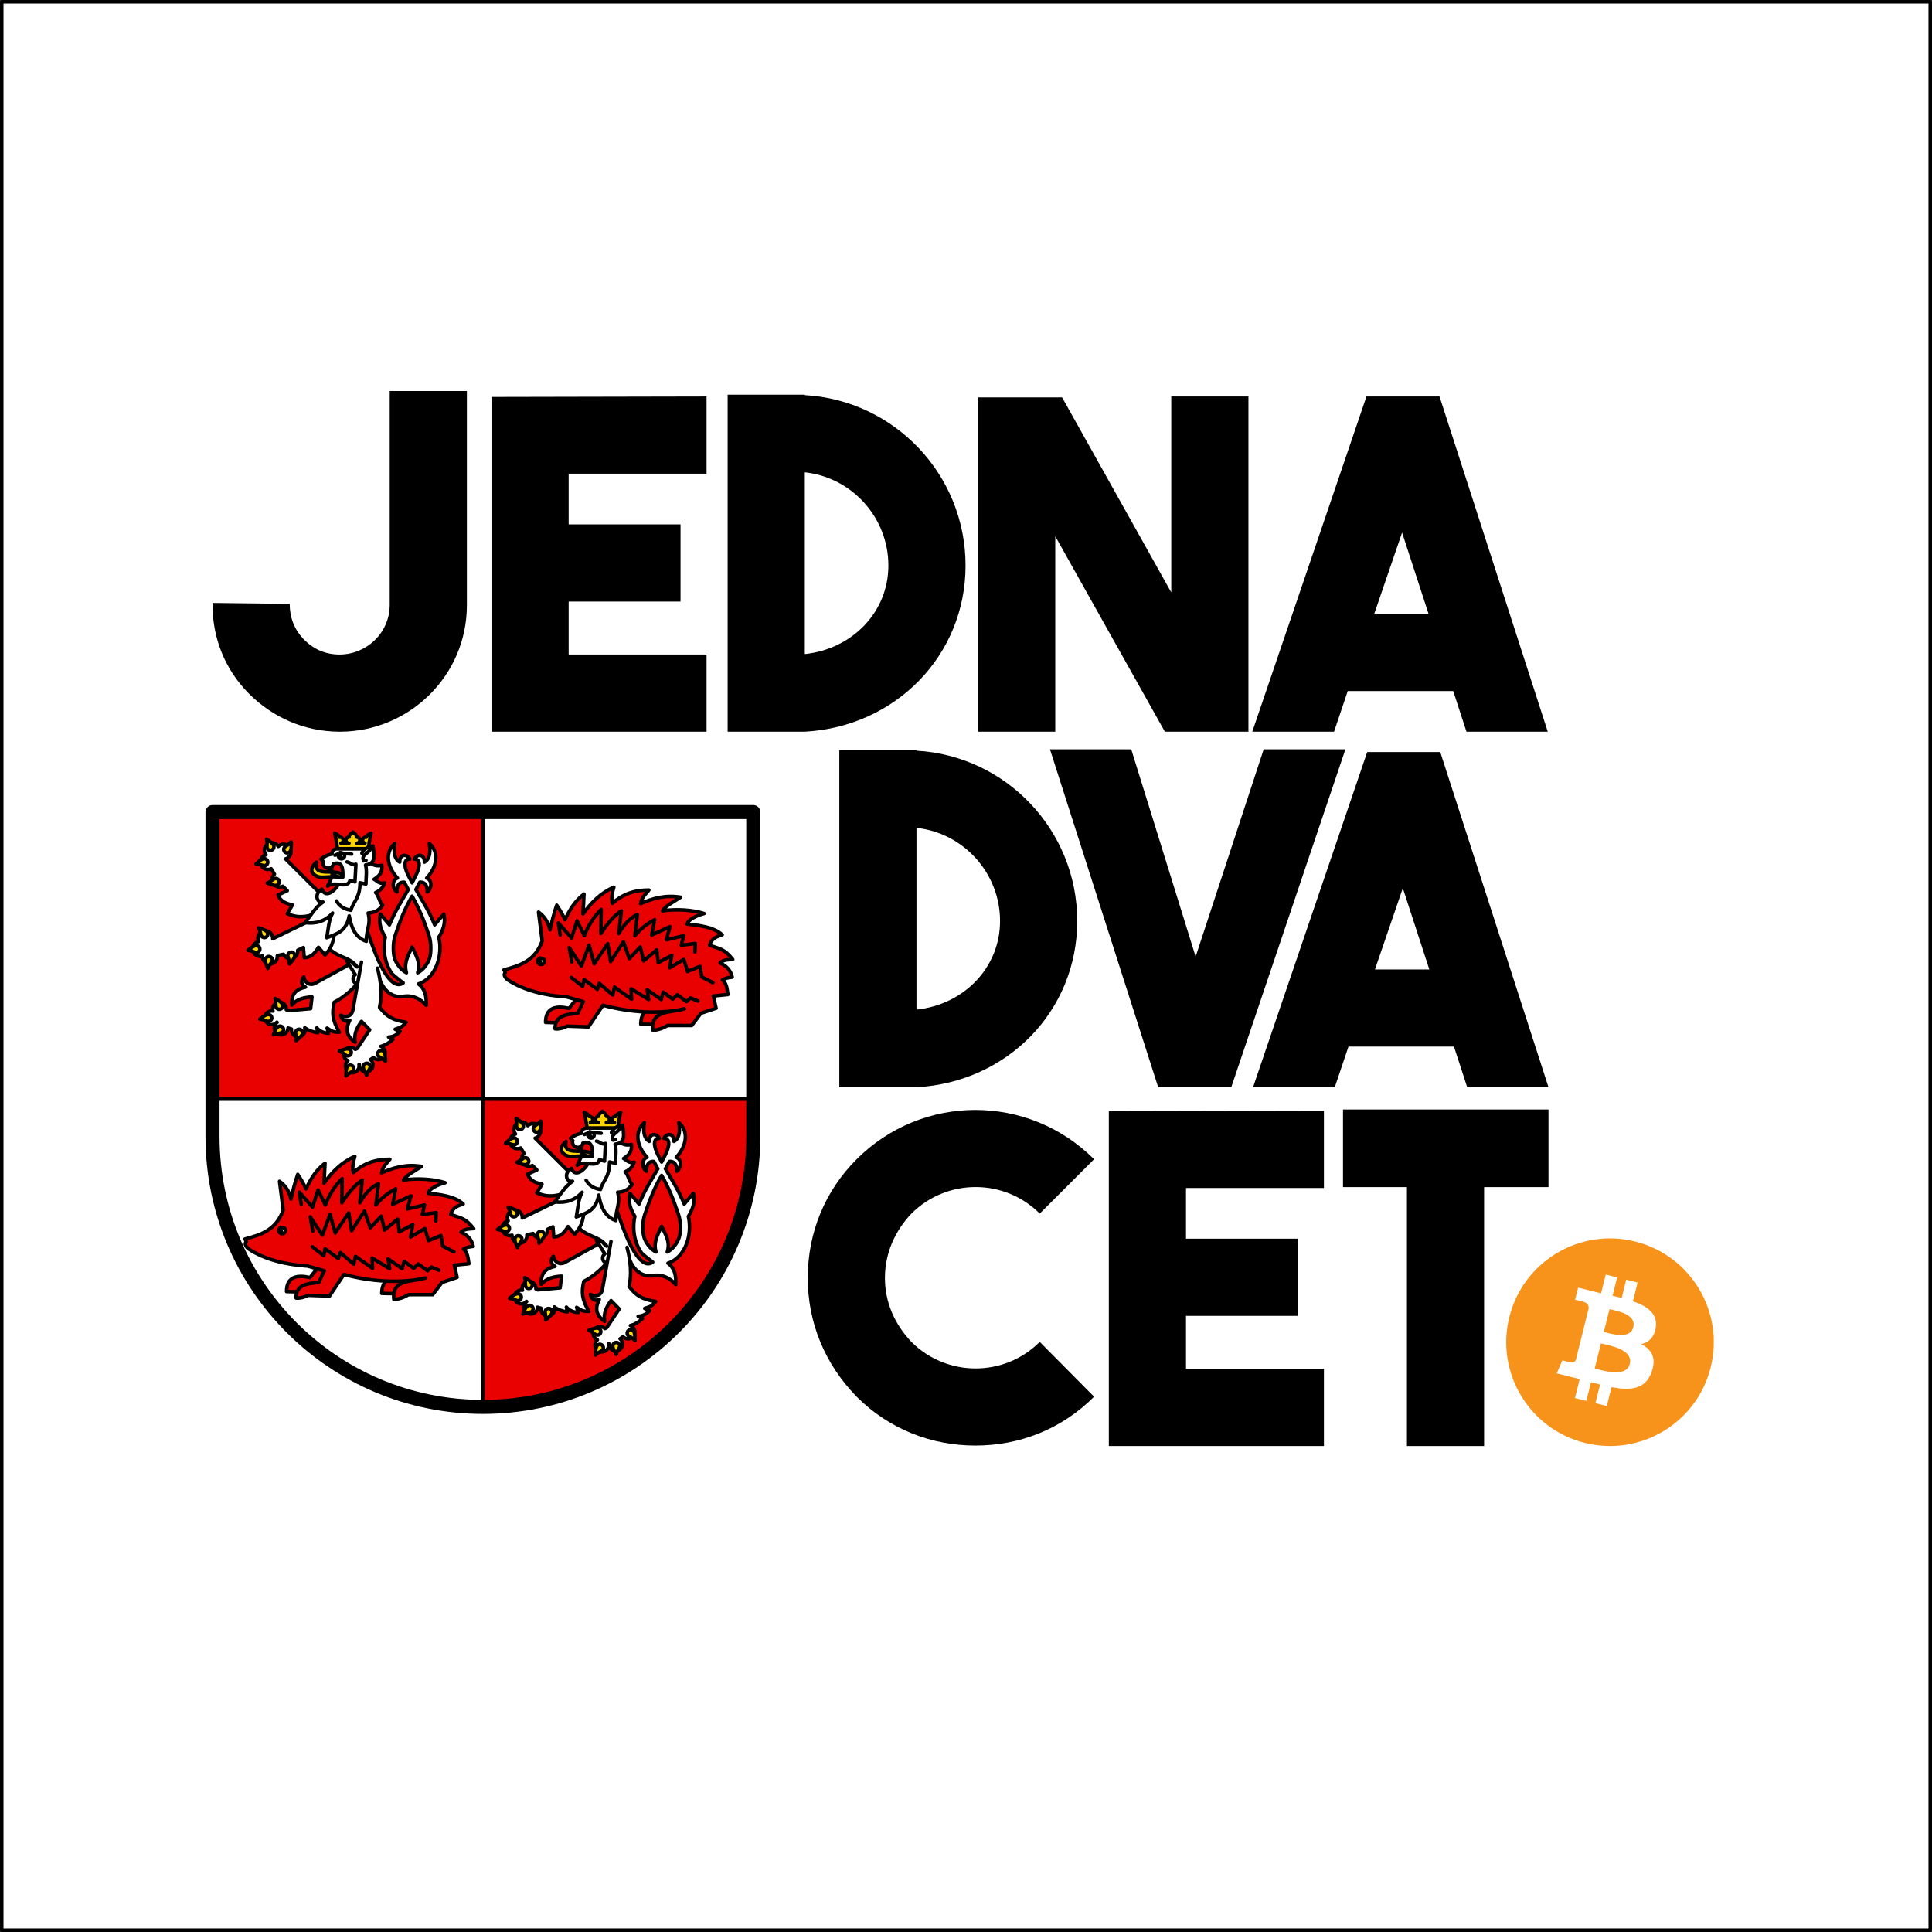 <?xml version="1.0" encoding="UTF-8" standalone="no"?>
<!DOCTYPE svg PUBLIC "-//W3C//DTD SVG 1.1//EN" "http://www.w3.org/Graphics/SVG/1.1/DTD/svg11.dtd">
<!-- Created with Vectornator (http://vectornator.io/) -->
<svg height="100%" stroke-miterlimit="10" style="fill-rule:nonzero;clip-rule:evenodd;stroke-linecap:round;stroke-linejoin:round;" version="1.1" viewBox="239.835 352.034 1100 1100" width="100%" xml:space="preserve" xmlns="http://www.w3.org/2000/svg" xmlns:xlink="http://www.w3.org/1999/xlink">
<rect x="239.835" y="352.034" width="1100" height="1100" fill="#333333" stroke="none"/>
<defs/>
<g id="V-JEDNADVACET-copy">
<path d="M240.835 353.034L1338.83 353.034L1338.83 1451.03L240.835 1451.03L240.835 353.034Z" fill="#ffffff" fill-rule="nonzero" opacity="1" stroke="#000000" stroke-linecap="butt" stroke-linejoin="miter" stroke-width="2"/>
<path d="M240.835 902.034C240.835 598.829 486.631 353.034 789.835 353.034C1093.04 353.034 1338.83 598.829 1338.83 902.034C1338.83 1205.24 1093.04 1451.03 789.835 1451.03C486.631 1451.03 240.835 1205.24 240.835 902.034Z" fill="#ffffff" fill-rule="nonzero" opacity="0" stroke="none"/>
<g opacity="1">
<path d="M1004.48 983.724L1004.48 1027.92L1040.88 1027.92L1040.88 1175.34L1084.82 1175.34L1084.82 1027.92L1121.48 1027.92L1121.48 983.724L1004.48 983.724Z" fill="#000000" fill-rule="nonzero" opacity="1" stroke="none"/>
<path d="M993.62 984.504L871.16 984.764L871.16 1175.34L993.62 1175.34L993.62 1131.4L915.1 1131.4L915.1 1101.24L978.8 1101.24L978.8 1057.3L915.1 1057.3L915.1 1028.44L993.62 1028.44L993.62 984.504Z" fill="#000000" fill-rule="nonzero" opacity="1" stroke="none"/>
<path d="M795.16 1175.08C820.12 1175.08 844.04 1165.98 862.76 1147.26L831.82 1116.06C811.54 1136.34 778.78 1136.08 758.76 1116.06C749.14 1105.92 743.68 1093.44 743.68 1079.66C743.68 1065.88 749.14 1053.14 758.76 1043C778.78 1022.98 811.54 1022.72 831.82 1043L862.76 1012.06C825.32 974.624 765 974.624 727.56 1012.06C709.62 1030 699.74 1053.66 699.74 1079.66C699.74 1105.4 709.62 1128.8 727.56 1147.26C746.28 1165.98 770.46 1175.08 795.16 1175.08Z" fill="#000000" fill-rule="nonzero" opacity="1" stroke="none"/>
</g>
<g opacity="1">
<path d="M1121.48 971.065L1059.86 780.225L1018.26 780.225L953.26 971.065L999.8 971.065L1007.6 947.925L1067.66 947.925L1075.2 971.065L1121.48 971.065ZM1038.54 857.705L1053.62 903.985L1022.68 903.985L1038.54 857.705Z" fill="#000000" fill-rule="nonzero" opacity="1" stroke="none"/>
<path d="M920.58 896.705L883.92 778.665L837.64 778.665L899.26 971.065L940.86 971.065L1005.86 778.665L959.32 778.665L920.58 896.705Z" fill="#000000" fill-rule="nonzero" opacity="1" stroke="none"/>
<path d="M761.64 779.185L717.7 779.185L717.7 971.065L761.64 971.065C813.38 968.205 853.16 927.645 853.16 876.425C853.16 824.685 812.6 782.305 761.64 779.445L761.64 779.185ZM761.64 823.385C788.42 826.245 809.22 849.125 809.22 876.425C809.22 902.945 788.68 924.005 761.64 926.865L761.64 823.385Z" fill="#000000" fill-rule="nonzero" opacity="1" stroke="none"/>
</g>
<g opacity="1">
<path d="M1121.06 768.63L1059.44 577.79L1017.84 577.79L952.84 768.63L999.38 768.63L1007.18 745.49L1067.24 745.49L1074.78 768.63L1121.06 768.63ZM1038.12 655.27L1053.2 701.55L1022.26 701.55L1038.12 655.27Z" fill="#000000" fill-rule="nonzero" opacity="1" stroke="none"/>
<path d="M906.7 689.33L844.56 578.31L796.72 578.31L796.72 768.63L840.66 768.63L840.66 657.35L903.06 768.63L950.64 768.63L950.64 577.79L906.7 577.79L906.7 689.33Z" fill="#000000" fill-rule="nonzero" opacity="1" stroke="none"/>
<path d="M698.06 576.75L654.12 576.75L654.12 768.63L698.06 768.63C749.8 765.77 789.58 725.21 789.58 673.99C789.58 622.25 749.02 579.87 698.06 577.01L698.06 576.75ZM698.06 620.95C724.84 623.81 745.64 646.69 745.64 673.99C745.64 700.51 725.1 721.57 698.06 724.43L698.06 620.95Z" fill="#000000" fill-rule="nonzero" opacity="1" stroke="none"/>
<path d="M642.12 577.79L519.66 578.05L519.66 768.63L642.12 768.63L642.12 724.69L563.6 724.69L563.6 694.53L627.3 694.53L627.3 650.59L563.6 650.59L563.6 621.73L642.12 621.73L642.12 577.79Z" fill="#000000" fill-rule="nonzero" opacity="1" stroke="none"/>
<path d="M461.72 574.67L461.72 696.35C461.72 712.47 448.46 724.69 433.12 724.69C425.32 724.69 418.56 721.83 412.84 716.11C407.38 710.39 404.78 703.63 404.78 695.83L360.84 695.31C360.58 715.07 367.86 733.01 381.38 746.79C395.16 760.57 412.84 768.37 432.6 768.63L433.38 768.63C472.64 768.63 505.66 736.91 505.66 696.61L505.66 574.67L461.72 574.67Z" fill="#000000" fill-rule="nonzero" opacity="1" stroke="none"/>
</g>
<g opacity="1">
<path d="M1213.83 1130.54C1205.94 1162.2 1173.87 1181.47 1142.2 1173.57C1110.55 1165.68 1091.28 1133.61 1099.18 1101.95C1107.07 1070.28 1139.14 1051.01 1170.79 1058.9C1202.46 1066.8 1221.73 1098.87 1213.83 1130.54Z" fill="#f7931a" fill-rule="nonzero" opacity="1" stroke="none"/>
<path d="M1182.56 1107.82C1183.74 1099.96 1177.75 1095.73 1169.56 1092.91L1172.22 1082.25L1165.73 1080.64L1163.15 1091.01C1161.44 1090.59 1159.69 1090.19 1157.95 1089.79L1160.56 1079.35L1154.08 1077.73L1151.42 1088.38C1150.01 1088.06 1148.62 1087.74 1147.28 1087.41L1147.29 1087.37L1138.34 1085.14L1136.62 1092.07C1136.62 1092.07 1141.43 1093.17 1141.33 1093.24C1143.95 1093.89 1144.43 1095.63 1144.35 1097.01L1141.32 1109.15C1141.5 1109.19 1141.74 1109.26 1142 1109.36C1141.78 1109.31 1141.55 1109.25 1141.31 1109.19L1137.07 1126.19C1136.75 1126.99 1135.94 1128.19 1134.1 1127.73C1134.16 1127.83 1129.39 1126.56 1129.39 1126.56L1126.17 1133.98L1134.61 1136.08C1136.18 1136.48 1137.71 1136.89 1139.23 1137.28L1136.55 1148.05L1143.02 1149.67L1145.68 1139.01C1147.45 1139.49 1149.17 1139.93 1150.85 1140.35L1148.2 1150.96L1154.68 1152.58L1157.37 1141.82C1168.43 1143.91 1176.74 1143.07 1180.24 1133.07C1183.06 1125.02 1180.1 1120.37 1174.28 1117.34C1178.52 1116.36 1181.71 1113.58 1182.56 1107.82ZM1167.75 1128.6C1165.74 1136.65 1152.18 1132.3 1147.79 1131.2L1151.35 1116.93C1155.74 1118.03 1169.84 1120.2 1167.75 1128.6ZM1169.75 1107.7C1167.92 1115.03 1156.64 1111.31 1152.98 1110.39L1156.21 1097.45C1159.87 1098.36 1171.66 1100.06 1169.75 1107.7Z" fill="#ffffff" fill-rule="nonzero" opacity="1" stroke="none"/>
</g>
<g opacity="1">
<path d="M361.603 815.159L361.603 999.118C361.603 1083.72 430.171 1152.29 514.774 1152.29C599.377 1152.29 667.945 1083.72 667.945 999.118L667.945 815.159L361.603 815.159Z" fill="#e90000" fill-rule="nonzero" opacity="1" stroke="#000000" stroke-linecap="butt" stroke-linejoin="miter" stroke-width="3"/>
<path d="M361.603 977.823L361.603 999.118C361.603 1083.72 430.171 1152.29 514.774 1152.29L514.774 977.823L361.603 977.823Z" fill="#ffffff" fill-rule="nonzero" opacity="1" stroke="#000000" stroke-linecap="butt" stroke-linejoin="miter" stroke-width="2"/>
<path d="M514.774 815.159L667.945 815.159L667.945 977.823L514.774 977.823L514.774 815.159Z" fill="#ffffff" fill-rule="nonzero" opacity="1" stroke="#000000" stroke-linecap="butt" stroke-linejoin="miter" stroke-width="2"/>
<path d="M360.833 814.39L360.833 999.118C360.833 1084.14 429.755 1153.06 514.774 1153.06C599.793 1153.06 668.714 1084.14 668.714 999.118L668.714 814.39L360.833 814.39Z" fill="none" opacity="1" stroke="#000000" stroke-linecap="butt" stroke-linejoin="miter" stroke-width="8"/>
<path d="M435.011 851.447L428.919 851.208C424.377 851.35 421.373 852.24 418.685 849.968C414.95 846.811 420.025 842.954 420.025 842.954C417.903 852.046 430.537 846.079 435.38 850.312L435.011 851.447Z" fill="#ffd500" fill-rule="nonzero" opacity="1" stroke="#000000" stroke-linecap="butt" stroke-linejoin="miter" stroke-width="2"/>
<path d="M429.654 843.854C428.777 845.149 428.336 846.554 428.919 848.215C427.314 847.701 426.86 846.446 426.517 845.12L429.654 843.854Z" fill="#ffffff" fill-rule="nonzero" opacity="1" stroke="#000000" stroke-linecap="butt" stroke-linejoin="miter" stroke-width="2"/>
<path d="M428.919 851.208L428.919 848.215C429.791 850.62 431.96 851.078 433.662 852.237L428.919 851.208Z" fill="#ffffff" fill-rule="nonzero" opacity="1" stroke="#000000" stroke-linecap="butt" stroke-linejoin="miter" stroke-width="2"/>
<g opacity="1">
<path d="M426.927 865.531L402.425 841.048C402.518 841.025 402.61 840.998 402.702 840.968C404.92 840.2 406.096 837.778 405.329 835.558C404.561 833.339 402.142 832.162 399.924 832.93C399.304 833.145 398.743 833.501 398.284 833.969C397.261 832.22 395.146 831.436 393.232 832.097C391.014 832.864 389.838 835.287 390.605 837.506C390.759 837.947 390.985 838.36 391.273 838.727C391.174 838.752 391.075 838.781 390.978 838.813C388.76 839.58 387.584 842.002 388.351 844.222C389.119 846.442 391.538 847.619 393.756 846.851C393.917 846.793 394.074 846.726 394.226 846.65L396.096 849.753C394.9 850.901 394.48 852.64 395.019 854.208C395.786 856.428 398.206 857.605 400.424 856.837C400.585 856.78 400.742 856.712 400.894 856.636L403.407 859.184L398.119 861.559C399.609 865.521 402.91 866.5 406.338 867.272L403.432 872.219C411.193 875.828 417.558 873.159 424.914 870.353L426.927 865.531Z" fill="#ffffff" fill-rule="nonzero" opacity="1" stroke="#000000" stroke-linecap="butt" stroke-linejoin="miter" stroke-width="2.001"/>
<path d="M397.622 852.359C397.122 852.137 396.579 852.139 396.106 852.322C394.971 852.856 394.312 853.878 392.017 854.763C394.81 856.004 396.396 856.442 397.531 856.023C398.004 855.841 398.408 855.477 398.63 854.977C399.073 853.975 398.622 852.804 397.622 852.359Z" fill="#ffd500" fill-rule="nonzero" opacity="1" stroke="#000000" stroke-linecap="butt" stroke-linejoin="miter" stroke-width="2.001"/>
<path d="M391.679 844.359C391.282 844.736 390.77 844.916 390.263 844.903C389.015 844.78 388.051 844.037 385.593 843.972C387.81 841.867 389.158 840.923 390.367 840.937C390.874 840.951 391.376 841.157 391.752 841.555C392.506 842.349 392.473 843.605 391.679 844.359Z" fill="#ffd500" fill-rule="nonzero" opacity="1" stroke="#000000" stroke-linecap="butt" stroke-linejoin="miter" stroke-width="2.001"/>
<path d="M392.752 835.855C392.29 835.562 391.991 835.109 391.88 834.614C391.695 833.372 392.179 832.256 391.642 829.854C394.223 831.492 395.466 832.57 395.748 833.747C395.858 834.243 395.78 834.78 395.487 835.243C394.901 836.168 393.677 836.442 392.752 835.855Z" fill="#ffd500" fill-rule="nonzero" opacity="1" stroke="#000000" stroke-linecap="butt" stroke-linejoin="miter" stroke-width="2.001"/>
<path d="M401.403 835.78C401.373 835.233 401.566 834.726 401.904 834.348C402.805 833.474 403.994 833.219 405.633 831.384C405.804 834.438 405.652 836.078 404.859 836.992C404.521 837.37 404.039 837.619 403.492 837.65C402.399 837.711 401.464 836.874 401.403 835.78Z" fill="#ffd500" fill-rule="nonzero" opacity="1" stroke="#000000" stroke-linecap="butt" stroke-linejoin="miter" stroke-width="2.001"/>
</g>
<g opacity="1">
<path d="M443.647 898.464L419.403 911.796C415.698 913.833 413.093 910.687 412.827 908.289C411.115 910.255 411.117 912.665 413.766 914.083C409.046 915.079 405.519 917.427 405.963 924.276C408.992 920.768 413.097 919.889 417.463 919.652L416.686 926.3L403.854 927.454L402.86 926.91C402.944 925.909 402.64 924.915 402.01 924.133C400.655 922.455 398.198 922.195 396.522 923.551C395.3 924.54 394.791 926.167 395.229 927.677C394.103 927.462 392.94 927.753 392.047 928.473C390.371 929.829 390.111 932.288 391.466 933.966C392.821 935.643 395.278 935.904 396.954 934.547C397.15 934.387 397.33 934.209 397.492 934.014L397.62 934.149C397.562 934.189 397.506 934.23 397.45 934.273C395.775 935.629 395.514 938.087 396.869 939.765C398.224 941.442 400.681 941.703 402.357 940.346C403.264 939.612 403.794 938.51 403.803 937.342L405.772 937.914C405.648 938.959 405.951 940.01 406.612 940.828C407.967 942.506 410.424 942.766 412.1 941.41C413.351 940.395 413.851 938.715 413.359 937.18C415.396 938.781 418.398 939.768 420.811 940.011L420.238 937.27C421.71 939.001 423.808 940.141 426.895 940.346L426.059 937.396C428.233 938.601 428.614 939.726 433.026 939.758C428.982 932.673 428.724 928.882 430.154 922.624C436.23 919.614 441.722 914.534 446.73 907.74" fill="#ffffff" fill-rule="nonzero" opacity="1" stroke="#000000" stroke-linecap="butt" stroke-linejoin="miter" stroke-width="2.001"/>
<path d="M393.832 933.148C393.407 933.492 392.882 933.632 392.378 933.578C391.143 933.357 390.242 932.54 387.796 932.281C390.173 930.358 391.591 929.524 392.795 929.633C393.299 929.687 393.783 929.933 394.127 930.359C394.815 931.211 394.683 932.459 393.832 933.148Z" fill="#ffd500" fill-rule="nonzero" opacity="1" stroke="#000000" stroke-linecap="butt" stroke-linejoin="miter" stroke-width="2.001"/>
<path d="M397.887 926.444C397.409 926.177 397.085 925.741 396.947 925.253C396.692 924.024 397.113 922.882 396.442 920.514C399.111 922.005 400.413 923.012 400.76 924.171C400.898 924.659 400.85 925.2 400.583 925.679C400.05 926.635 398.843 926.978 397.887 926.444Z" fill="#ffd500" fill-rule="nonzero" opacity="1" stroke="#000000" stroke-linecap="butt" stroke-linejoin="miter" stroke-width="2.001"/>
<path d="M401.146 938.934C400.952 939.446 400.569 939.832 400.107 940.04C398.929 940.472 397.739 940.223 395.497 941.234C396.58 938.373 397.383 936.937 398.478 936.424C398.941 936.215 399.483 936.183 399.994 936.377C401.018 936.765 401.533 937.91 401.146 938.934Z" fill="#ffd500" fill-rule="nonzero" opacity="1" stroke="#000000" stroke-linecap="butt" stroke-linejoin="miter" stroke-width="2.001"/>
<path d="M408.857 938.489C408.431 938.833 408.185 939.317 408.132 939.822C408.09 941.077 408.698 942.13 408.44 944.578C410.816 942.655 411.928 941.441 412.073 940.24C412.126 939.735 411.987 939.21 411.643 938.784C410.955 937.932 409.708 937.8 408.857 938.489Z" fill="#ffd500" fill-rule="nonzero" opacity="1" stroke="#000000" stroke-linecap="butt" stroke-linejoin="miter" stroke-width="2.001"/>
</g>
<path d="M464.612 832.261C457.941 838.275 461.467 847.112 466.148 851.967C462.684 853.211 463.334 858.27 465.823 859.898C465.603 855.558 467.845 854.016 470.054 854.346C470.778 855.767 471.525 857.151 472.284 858.514C468.692 864.757 464.72 870.862 461.584 878.592L456.419 872.468C455.148 877.487 456.944 881.916 459.21 885.608C458.777 887.527 458.566 889.564 458.566 891.664C458.566 897.352 460.227 902.535 463.031 906.387C463.914 907.601 468.276 910.728 469.384 911.645C463.517 915.979 456.654 904.569 450.752 887.226C449.447 883.392 448.189 880.655 446.999 876.173L438.757 863.653L422.899 887.191C430.892 898.663 437.959 895.487 443.217 902.57C441.171 901.458 440.623 898.573 437.293 899.214L442.119 906.969C441.334 907.512 440.864 908.406 440.862 909.362C440.862 910.969 442.164 912.273 443.771 912.273L455.531 908.101C457.877 916.354 463.505 920.272 469.318 919.325C474.948 918.408 479.394 920.789 482.487 924.463C482.809 919.056 481.634 914.805 478.061 912.246C481.137 911.299 483.84 909.187 485.878 906.387C488.682 902.535 490.343 897.352 490.343 891.664C490.343 889.569 490.114 887.544 489.688 885.628C491.965 881.932 493.764 877.496 492.491 872.468L487.325 878.592C484.189 870.863 480.217 864.757 476.625 858.514C477.384 857.151 478.131 855.767 478.855 854.346C481.064 854.016 483.306 855.558 483.086 859.898C485.575 858.27 486.224 853.211 482.761 851.967C487.442 847.112 490.968 838.275 484.297 832.261C485.322 838.659 483.816 841.599 481.487 842.909C481.577 838.114 477.309 838.086 475.757 841.17C479.24 841.1 479.282 845.247 476.523 850.623C475.861 852.001 475.168 853.344 474.454 854.67C473.741 853.344 473.047 852.001 472.385 850.623C469.627 845.247 469.669 841.1 473.152 841.17C471.6 838.086 467.332 838.114 467.422 842.909C465.093 841.599 463.587 838.659 464.612 832.261ZM474.454 862.296C478.47 869.188 481.162 875.899 484.101 884.733C484.8 886.835 485.116 889.195 485.116 891.664C485.116 896.616 484.385 898.824 482.114 901.945C480.82 903.723 479.303 905.055 477.651 905.874C479.555 900.051 476.559 895.865 474.454 891.256C472.349 895.865 469.607 900.287 471.258 905.874C469.605 905.055 468.089 903.723 466.795 901.945C464.523 898.824 463.793 896.616 463.793 891.664C463.793 889.197 464.108 886.839 464.806 884.739C467.746 875.902 470.438 869.189 474.454 862.296Z" fill="#ffffff" fill-rule="nonzero" opacity="1" stroke="#000000" stroke-linecap="butt" stroke-linejoin="miter" stroke-width="2"/>
<g opacity="1">
<path d="M426.245 871.356L395.118 886.529C395.127 886.433 395.131 886.337 395.133 886.241C395.133 883.892 393.231 881.988 390.884 881.988C388.537 881.988 386.635 883.892 386.635 886.241C386.636 886.897 386.788 887.545 387.081 888.132C385.094 888.528 383.663 890.272 383.661 892.299C383.661 894.648 385.563 896.552 387.91 896.552C388.377 896.55 388.84 896.472 389.281 896.319C389.272 896.421 389.267 896.523 389.266 896.626C389.266 898.975 391.168 900.879 393.515 900.879C395.862 900.878 397.764 898.974 397.764 896.626C397.762 896.455 397.75 896.285 397.728 896.116L401.269 895.361C401.962 896.867 403.467 897.833 405.124 897.836C407.47 897.836 409.373 895.931 409.373 893.583C409.371 893.412 409.359 893.242 409.336 893.072L412.564 891.528L413.078 897.307C417.306 897.193 419.31 894.39 421.159 891.4L424.88 895.766C430.825 889.604 430.385 882.711 430.14 874.836L426.245 871.356Z" fill="#ffffff" fill-rule="nonzero" opacity="1" stroke="#000000" stroke-linecap="butt" stroke-linejoin="miter" stroke-width="2"/>
<path d="M404.229 894.77C403.856 895.17 403.68 895.684 403.698 896.191C403.831 897.44 404.581 898.397 404.667 900.857C406.751 898.62 407.683 897.263 407.658 896.054C407.641 895.546 407.43 895.046 407.03 894.672C406.229 893.925 404.975 893.969 404.229 894.77Z" fill="#ffd500" fill-rule="nonzero" opacity="1" stroke="#000000" stroke-linecap="butt" stroke-linejoin="miter" stroke-width="2"/>
<path d="M394.732 897.776C394.958 898.275 394.961 898.818 394.782 899.293C394.258 900.433 393.242 901.102 392.377 903.406C391.114 900.621 390.663 899.037 391.072 897.898C391.25 897.423 391.61 897.016 392.108 896.79C393.105 896.337 394.279 896.779 394.732 897.776Z" fill="#ffd500" fill-rule="nonzero" opacity="1" stroke="#000000" stroke-linecap="butt" stroke-linejoin="miter" stroke-width="2"/>
<path d="M387.053 893.981C386.625 894.322 386.1 894.457 385.596 894.4C384.363 894.17 383.467 893.347 381.023 893.07C383.414 891.164 384.839 890.34 386.042 890.459C386.546 890.516 387.028 890.765 387.369 891.194C388.051 892.051 387.909 893.298 387.053 893.981Z" fill="#ffd500" fill-rule="nonzero" opacity="1" stroke="#000000" stroke-linecap="butt" stroke-linejoin="miter" stroke-width="2"/>
<path d="M389.81 885.774C389.284 885.624 388.868 885.275 388.621 884.831C388.091 883.694 388.239 882.486 387.042 880.335C389.982 881.172 391.48 881.852 392.084 882.901C392.33 883.344 392.408 883.882 392.258 884.409C391.959 885.462 390.863 886.073 389.81 885.774Z" fill="#ffd500" fill-rule="nonzero" opacity="1" stroke="#000000" stroke-linecap="butt" stroke-linejoin="miter" stroke-width="2"/>
</g>
<path d="M432.025 835.246C430.04 835.246 428.809 836.532 428.859 838.355C426.407 838.658 424.405 839.751 422.588 841.165L423.872 842.449C423.773 842.749 423.723 843.062 423.722 843.377C423.722 845.028 425.059 846.366 426.709 846.366C428.173 846.364 429.42 845.3 429.654 843.854C434.65 842.157 435.251 846.248 435.011 851.447L428.919 851.208L426.351 856.589C428.056 855.227 430.325 855.354 432.497 855.567C429.908 860.146 424.786 863.213 423.127 858.302C418.587 860.789 420.101 866.41 423.754 865.634C419.391 868.569 416.774 873.251 413.577 877.353C419.862 878.152 425.141 876.505 429.195 871.881C426.784 876.303 426.849 881.222 425.854 885.928C431.304 883.913 437.065 882.459 438.658 873.495C439.738 879.451 441.77 885.756 448.406 887.989C448.276 881.172 451.157 878.586 449.443 871.88C452.305 871.694 455.125 871.04 457.672 867.389C455.656 865.436 455.646 862.202 453.696 860.231C457.112 858.7 458.081 856.737 458.833 854.736C455.678 855.573 454.679 853.535 452.805 852.662C455.406 850.962 457.765 849.058 457.232 844.692C451.743 846.053 447.565 841.89 447.973 835.246L432.025 835.246Z" fill="#ffffff" fill-rule="nonzero" opacity="1" stroke="#000000" stroke-linecap="butt" stroke-linejoin="miter" stroke-width="2"/>
<path d="M440.755 825.8L440.398 826.136C439.673 826.767 438.767 827.336 438.588 828.323C438.553 828.439 438.534 828.559 438.534 828.68C437.579 828.68 436.805 829.454 436.806 830.41C436.806 831.365 437.579 832.139 438.534 832.139L433.878 832.139C434.811 831.941 435.407 831.022 435.209 830.088C435.01 829.153 434.093 828.557 433.159 828.755C433.134 828.637 433.09 828.524 433.031 828.418C432.651 827.49 431.647 827.121 430.807 826.655L430.388 826.401C430.388 826.401 430.929 828.78 431.206 830.254C431.484 831.727 432.025 835.246 432.025 835.246L440.755 835.246L449.485 835.246C449.485 835.246 450.027 831.727 450.304 830.254C450.581 828.78 451.122 826.401 451.122 826.401L450.703 826.655C449.863 827.121 448.859 827.49 448.479 828.418C448.42 828.524 448.377 828.637 448.351 828.755C447.417 828.557 446.5 829.153 446.301 830.088C446.103 831.022 446.699 831.941 447.633 832.139L442.976 832.139C443.931 832.139 444.704 831.365 444.705 830.41C444.705 829.454 443.931 828.68 442.976 828.68C442.976 828.559 442.958 828.439 442.922 828.323C442.743 827.336 441.837 826.767 441.112 826.136L440.755 825.8Z" fill="#ffd500" fill-rule="nonzero" opacity="1" stroke="#000000" stroke-linecap="butt" stroke-linejoin="miter" stroke-width="2"/>
<path d="M445.88 837.886C446.602 835.953 448.305 834.399 452.217 833.698C452.772 838.379 454.448 843.67 447.972 844.527C448.857 847.834 448.183 851.638 448.183 855.357L444.804 854.639C444.804 863.613 440.849 865.404 439.656 870.289C435.699 869.723 433.073 867.934 431.473 864.99" fill="#ffffff" fill-rule="nonzero" opacity="1" stroke="#000000" stroke-linecap="butt" stroke-linejoin="miter" stroke-width="2"/>
<path d="M432.497 855.567C435.48 855.859 438.262 856.316 439.073 853.3L441.94 854.184L442.477 844.094C440.255 845.044 439.433 843.122 437.406 842.775" fill="none" opacity="1" stroke="#000000" stroke-linecap="butt" stroke-linejoin="miter" stroke-width="2"/>
<path d="M451.017 835.335C448.154 838.96 445.677 838.686 446.814 842.169L448.209 841.859" fill="none" opacity="1" stroke="#000000" stroke-linecap="butt" stroke-linejoin="miter" stroke-width="2"/>
<g opacity="1">
<path d="M445.637 899.856L440.752 927.108C440.006 931.272 435.924 931.322 433.893 930.02C434.345 932.59 436.219 934.103 438.986 932.933C436.792 937.233 436.399 941.454 441.999 945.415C441.178 940.852 443.076 937.105 445.637 933.557L450.313 938.341L443.142 949.055L442.095 949.485C441.37 948.791 440.406 948.403 439.403 948.401C437.248 948.401 435.5 950.15 435.5 952.307C435.501 953.88 436.444 955.299 437.893 955.907C437.018 956.648 436.513 957.737 436.511 958.884C436.511 961.041 438.258 962.79 440.413 962.79C442.569 962.79 444.316 961.041 444.316 958.884C444.314 958.631 444.289 958.378 444.239 958.13L444.424 958.116C444.419 958.185 444.416 958.255 444.414 958.325C444.414 960.482 446.161 962.23 448.316 962.231C450.471 962.231 452.218 960.482 452.218 958.325C452.217 957.158 451.694 956.052 450.793 955.31L452.475 954.138C453.209 954.891 454.216 955.316 455.268 955.316C457.423 955.316 459.17 953.568 459.17 951.411C459.168 949.799 458.177 948.353 456.675 947.772C459.2 947.192 461.853 945.477 463.56 943.751L461.07 942.474C463.34 942.417 465.545 941.501 467.645 939.226L464.827 938.022C467.131 937.088 468.244 937.499 471.043 934.085C462.996 932.779 459.888 930.595 455.926 925.548C457.406 918.926 456.912 911.458 454.782 903.288" fill="#ffffff" fill-rule="nonzero" opacity="1" stroke="#000000" stroke-linecap="butt" stroke-linejoin="miter" stroke-width="2"/>
<path d="M441.266 960.434C441.266 960.982 441.044 961.478 440.685 961.837C439.737 962.658 438.536 962.847 436.797 964.587C436.797 961.528 437.04 959.9 437.883 959.032C438.241 958.673 438.737 958.451 439.284 958.451C440.378 958.451 441.266 959.339 441.266 960.434Z" fill="#ffd500" fill-rule="nonzero" opacity="1" stroke="#000000" stroke-linecap="butt" stroke-linejoin="miter" stroke-width="2"/>
<path d="M438.606 953.063C438.098 953.267 437.556 953.246 437.089 953.046C435.974 952.472 435.352 951.426 433.09 950.459C435.927 949.32 437.527 948.939 438.646 949.398C439.112 949.598 439.503 949.975 439.707 950.484C440.114 951.5 439.622 952.655 438.606 953.063Z" fill="#ffd500" fill-rule="nonzero" opacity="1" stroke="#000000" stroke-linecap="butt" stroke-linejoin="miter" stroke-width="2"/>
<path d="M450.359 958.38C450.635 958.853 450.694 959.393 450.565 959.884C450.161 961.072 449.219 961.841 448.595 964.222C447.053 961.581 446.442 960.052 446.732 958.877C446.86 958.386 447.176 957.945 447.649 957.668C448.593 957.115 449.807 957.434 450.359 958.38Z" fill="#ffd500" fill-rule="nonzero" opacity="1" stroke="#000000" stroke-linecap="butt" stroke-linejoin="miter" stroke-width="2"/>
<path d="M454.861 952.098C454.861 952.646 455.083 953.142 455.441 953.501C456.39 954.322 457.591 954.511 459.33 956.251C459.33 953.192 459.086 951.564 458.244 950.696C457.885 950.337 457.39 950.115 456.843 950.115C455.748 950.115 454.861 951.003 454.861 952.098Z" fill="#ffd500" fill-rule="nonzero" opacity="1" stroke="#000000" stroke-linecap="butt" stroke-linejoin="miter" stroke-width="2"/>
</g>
<path d="M436.062 839.221C436.062 840.215 435.257 841.021 434.264 841.021C433.271 841.021 432.465 840.215 432.465 839.221C432.465 838.724 432.667 838.274 432.992 837.948L433.517 837.541L435.536 837.948C435.861 838.274 436.062 838.724 436.062 839.221Z" fill="none" opacity="1" stroke="#000000" stroke-linecap="butt" stroke-linejoin="miter" stroke-width="2"/>
<path d="M430.517 838.981L432.992 837.948L433.517 837.541L435.536 837.948L440.049 838.321" fill="none" opacity="1" stroke="#000000" stroke-linecap="butt" stroke-linejoin="miter" stroke-width="2"/>
<path d="M433.517 837.541C433.524 838.389 433.313 839.147 433.969 839.938" fill="none" opacity="1" stroke="#000000" stroke-linecap="butt" stroke-linejoin="miter" stroke-width="2"/>
<g opacity="1">
<path d="M577.087 1010.43L570.995 1010.19C566.453 1010.33 563.449 1011.22 560.761 1008.95C557.026 1005.79 562.101 1001.93 562.101 1001.93C559.979 1011.03 572.613 1005.06 577.456 1009.29L577.087 1010.43Z" fill="#ffd500" fill-rule="nonzero" opacity="1" stroke="#000000" stroke-linecap="butt" stroke-linejoin="miter" stroke-width="2"/>
<path d="M571.73 1002.83C570.853 1004.13 570.412 1005.53 570.995 1007.19C569.39 1006.68 568.936 1005.43 568.593 1004.1L571.73 1002.83Z" fill="#ffffff" fill-rule="nonzero" opacity="1" stroke="#000000" stroke-linecap="butt" stroke-linejoin="miter" stroke-width="2"/>
<path d="M570.995 1010.19L570.995 1007.19C571.867 1009.6 574.036 1010.06 575.738 1011.22L570.995 1010.19Z" fill="#ffffff" fill-rule="nonzero" opacity="1" stroke="#000000" stroke-linecap="butt" stroke-linejoin="miter" stroke-width="2"/>
<g opacity="1">
<path d="M569.003 1024.51L544.501 1000.03C544.594 1000 544.686 999.978 544.778 999.948C546.996 999.18 548.172 996.758 547.405 994.538C546.637 992.319 544.218 991.142 542 991.91C541.381 992.125 540.819 992.481 540.36 992.949C539.337 991.2 537.223 990.416 535.308 991.077C533.09 991.845 531.914 994.267 532.681 996.487C532.835 996.927 533.061 997.34 533.349 997.707C533.25 997.732 533.151 997.761 533.054 997.793C530.836 998.561 529.66 1000.98 530.427 1003.2C531.195 1005.42 533.615 1006.6 535.832 1005.83C535.993 1005.77 536.15 1005.71 536.302 1005.63L538.172 1008.73C536.976 1009.88 536.556 1011.62 537.095 1013.19C537.863 1015.41 540.282 1016.59 542.5 1015.82C542.661 1015.76 542.818 1015.69 542.97 1015.62L545.483 1018.16L540.195 1020.54C541.685 1024.5 544.987 1025.48 548.414 1026.25L545.508 1031.2C553.269 1034.81 559.634 1032.14 566.99 1029.33L569.003 1024.51Z" fill="#ffffff" fill-rule="nonzero" opacity="1" stroke="#000000" stroke-linecap="butt" stroke-linejoin="miter" stroke-width="2.001"/>
<path d="M539.698 1011.34C539.198 1011.12 538.655 1011.12 538.182 1011.3C537.047 1011.84 536.388 1012.86 534.093 1013.74C536.886 1014.98 538.472 1015.42 539.607 1015C540.08 1014.82 540.484 1014.46 540.706 1013.96C541.15 1012.96 540.698 1011.78 539.698 1011.34Z" fill="#ffd500" fill-rule="nonzero" opacity="1" stroke="#000000" stroke-linecap="butt" stroke-linejoin="miter" stroke-width="2.001"/>
<path d="M533.755 1003.34C533.358 1003.72 532.846 1003.9 532.339 1003.88C531.091 1003.76 530.128 1003.02 527.669 1002.95C529.886 1000.85 531.234 999.903 532.443 999.917C532.95 999.931 533.452 1000.14 533.829 1000.53C534.582 1001.33 534.549 1002.58 533.755 1003.34Z" fill="#ffd500" fill-rule="nonzero" opacity="1" stroke="#000000" stroke-linecap="butt" stroke-linejoin="miter" stroke-width="2.001"/>
<path d="M534.829 994.835C534.366 994.542 534.067 994.089 533.956 993.594C533.771 992.352 534.255 991.236 533.718 988.834C536.299 990.472 537.542 991.55 537.824 992.727C537.934 993.223 537.856 993.76 537.563 994.223C536.977 995.148 535.753 995.422 534.829 994.835Z" fill="#ffd500" fill-rule="nonzero" opacity="1" stroke="#000000" stroke-linecap="butt" stroke-linejoin="miter" stroke-width="2.001"/>
<path d="M543.479 994.76C543.449 994.214 543.642 993.706 543.981 993.328C544.881 992.455 546.07 992.199 547.71 990.364C547.88 993.419 547.728 995.058 546.935 995.972C546.597 996.35 546.115 996.599 545.568 996.63C544.476 996.691 543.54 995.854 543.479 994.76Z" fill="#ffd500" fill-rule="nonzero" opacity="1" stroke="#000000" stroke-linecap="butt" stroke-linejoin="miter" stroke-width="2.001"/>
</g>
<g opacity="1">
<path d="M585.723 1057.44L561.479 1070.78C557.774 1072.81 555.169 1069.67 554.903 1067.27C553.191 1069.24 553.193 1071.65 555.842 1073.06C551.122 1074.06 547.595 1076.41 548.039 1083.26C551.068 1079.75 555.173 1078.87 559.539 1078.63L558.762 1085.28L545.93 1086.43L544.936 1085.89C545.02 1084.89 544.716 1083.89 544.086 1083.11C542.731 1081.44 540.274 1081.18 538.598 1082.53C537.377 1083.52 536.867 1085.15 537.305 1086.66C536.18 1086.44 535.016 1086.73 534.123 1087.45C532.448 1088.81 532.187 1091.27 533.542 1092.95C534.897 1094.62 537.354 1094.88 539.03 1093.53C539.226 1093.37 539.406 1093.19 539.568 1092.99L539.696 1093.13C539.638 1093.17 539.582 1093.21 539.527 1093.25C537.851 1094.61 537.591 1097.07 538.945 1098.74C540.3 1100.42 542.757 1100.68 544.433 1099.33C545.34 1098.59 545.87 1097.49 545.88 1096.32L547.848 1096.89C547.725 1097.94 548.027 1098.99 548.688 1099.81C550.043 1101.49 552.5 1101.75 554.176 1100.39C555.428 1099.38 555.927 1097.7 555.435 1096.16C557.472 1097.76 560.474 1098.75 562.888 1098.99L562.314 1096.25C563.786 1097.98 565.884 1099.12 568.971 1099.33L568.135 1096.38C570.309 1097.58 570.69 1098.71 575.102 1098.74C571.058 1091.65 570.8 1087.86 572.231 1081.6C578.306 1078.59 583.798 1073.51 588.806 1066.72" fill="#ffffff" fill-rule="nonzero" opacity="1" stroke="#000000" stroke-linecap="butt" stroke-linejoin="miter" stroke-width="2.001"/>
<path d="M535.908 1092.13C535.483 1092.47 534.958 1092.61 534.454 1092.56C533.219 1092.34 532.318 1091.52 529.872 1091.26C532.249 1089.34 533.667 1088.5 534.871 1088.61C535.375 1088.67 535.859 1088.91 536.203 1089.34C536.892 1090.19 536.759 1091.44 535.908 1092.13Z" fill="#ffd500" fill-rule="nonzero" opacity="1" stroke="#000000" stroke-linecap="butt" stroke-linejoin="miter" stroke-width="2.001"/>
<path d="M539.963 1085.42C539.485 1085.16 539.161 1084.72 539.023 1084.23C538.768 1083 539.189 1081.86 538.519 1079.49C541.187 1080.99 542.489 1081.99 542.836 1083.15C542.974 1083.64 542.926 1084.18 542.659 1084.66C542.126 1085.62 540.919 1085.96 539.963 1085.42Z" fill="#ffd500" fill-rule="nonzero" opacity="1" stroke="#000000" stroke-linecap="butt" stroke-linejoin="miter" stroke-width="2.001"/>
<path d="M543.222 1097.91C543.028 1098.43 542.645 1098.81 542.183 1099.02C541.006 1099.45 539.816 1099.2 537.573 1100.21C538.656 1097.35 539.46 1095.92 540.555 1095.4C541.017 1095.2 541.559 1095.16 542.071 1095.36C543.094 1095.75 543.61 1096.89 543.222 1097.91Z" fill="#ffd500" fill-rule="nonzero" opacity="1" stroke="#000000" stroke-linecap="butt" stroke-linejoin="miter" stroke-width="2.001"/>
<path d="M550.933 1097.47C550.507 1097.81 550.261 1098.3 550.208 1098.8C550.166 1100.06 550.775 1101.11 550.516 1103.56C552.892 1101.63 554.004 1100.42 554.149 1099.22C554.203 1098.72 554.064 1098.19 553.72 1097.76C553.031 1096.91 551.784 1096.78 550.933 1097.47Z" fill="#ffd500" fill-rule="nonzero" opacity="1" stroke="#000000" stroke-linecap="butt" stroke-linejoin="miter" stroke-width="2.001"/>
</g>
<path d="M606.688 991.241C600.017 997.255 603.543 1006.09 608.224 1010.95C604.761 1012.19 605.41 1017.25 607.9 1018.88C607.679 1014.54 609.921 1013 612.13 1013.33C612.854 1014.75 613.601 1016.13 614.36 1017.49C610.768 1023.74 606.796 1029.84 603.66 1037.57L598.495 1031.45C597.224 1036.47 599.02 1040.9 601.286 1044.59C600.854 1046.51 600.643 1048.54 600.643 1050.64C600.643 1056.33 602.304 1061.52 605.107 1065.37C605.99 1066.58 610.352 1069.71 611.46 1070.63C605.593 1074.96 598.73 1063.55 592.828 1046.21C591.523 1042.37 590.265 1039.64 589.075 1035.15L580.833 1022.63L564.975 1046.17C572.968 1057.64 580.035 1054.47 585.293 1061.55C583.247 1060.44 582.699 1057.55 579.369 1058.19L584.196 1065.95C583.41 1066.49 582.94 1067.39 582.939 1068.34C582.938 1069.95 584.241 1071.25 585.847 1071.25L597.607 1067.08C599.953 1075.33 605.582 1079.25 611.394 1078.31C617.024 1077.39 621.47 1079.77 624.563 1083.44C624.885 1078.04 623.71 1073.79 620.137 1071.23C623.214 1070.28 625.916 1068.17 627.954 1065.37C630.758 1061.52 632.419 1056.33 632.419 1050.64C632.419 1048.55 632.19 1046.52 631.764 1044.61C634.041 1040.91 635.84 1036.48 634.567 1031.45L629.402 1037.57C626.265 1029.84 622.294 1023.74 618.701 1017.49C619.46 1016.13 620.207 1014.75 620.931 1013.33C623.141 1013 625.382 1014.54 625.162 1018.88C627.651 1017.25 628.301 1012.19 624.837 1010.95C629.518 1006.09 633.044 997.255 626.373 991.241C627.399 997.639 625.892 1000.58 623.563 1001.89C623.653 997.094 619.385 997.066 617.833 1000.15C621.316 1000.08 621.358 1004.23 618.599 1009.6C617.937 1010.98 617.244 1012.32 616.53 1013.65C615.817 1012.32 615.123 1010.98 614.461 1009.6C611.703 1004.23 611.745 1000.08 615.228 1000.15C613.676 997.066 609.408 997.094 609.499 1001.89C607.169 1000.58 605.663 997.639 606.688 991.241ZM616.53 1021.28C620.546 1028.17 623.238 1034.88 626.177 1043.71C626.877 1045.82 627.192 1048.17 627.192 1050.64C627.192 1055.6 626.461 1057.8 624.19 1060.93C622.896 1062.7 621.379 1064.03 619.727 1064.85C621.631 1059.03 618.635 1054.84 616.53 1050.24C614.425 1054.84 611.683 1059.27 613.334 1064.85C611.681 1064.03 610.165 1062.7 608.871 1060.93C606.599 1057.8 605.869 1055.6 605.869 1050.64C605.869 1048.18 606.184 1045.82 606.882 1043.72C609.822 1034.88 612.514 1028.17 616.53 1021.28Z" fill="#ffffff" fill-rule="nonzero" opacity="1" stroke="#000000" stroke-linecap="butt" stroke-linejoin="miter" stroke-width="2"/>
<g opacity="1">
<path d="M568.322 1030.34L537.195 1045.51C537.203 1045.41 537.208 1045.32 537.209 1045.22C537.209 1042.87 535.307 1040.97 532.96 1040.97C530.613 1040.97 528.711 1042.87 528.711 1045.22C528.712 1045.88 528.864 1046.52 529.157 1047.11C527.17 1047.51 525.739 1049.25 525.737 1051.28C525.737 1053.63 527.639 1055.53 529.986 1055.53C530.453 1055.53 530.916 1055.45 531.357 1055.3C531.348 1055.4 531.343 1055.5 531.342 1055.61C531.342 1057.95 533.244 1059.86 535.591 1059.86C537.938 1059.86 539.84 1057.95 539.84 1055.61C539.838 1055.44 539.826 1055.26 539.804 1055.1L543.345 1054.34C544.038 1055.85 545.543 1056.81 547.2 1056.82C549.547 1056.82 551.449 1054.91 551.449 1052.56C551.447 1052.39 551.435 1052.22 551.413 1052.05L554.64 1050.51L555.154 1056.29C559.382 1056.17 561.386 1053.37 563.235 1050.38L566.956 1054.75C572.901 1048.58 572.461 1041.69 572.216 1033.82L568.322 1030.34Z" fill="#ffffff" fill-rule="nonzero" opacity="1" stroke="#000000" stroke-linecap="butt" stroke-linejoin="miter" stroke-width="2"/>
<path d="M546.305 1053.75C545.932 1054.15 545.756 1054.66 545.774 1055.17C545.907 1056.42 546.657 1057.38 546.743 1059.84C548.827 1057.6 549.759 1056.24 549.734 1055.03C549.717 1054.53 549.506 1054.03 549.106 1053.65C548.305 1052.91 547.051 1052.95 546.305 1053.75Z" fill="#ffd500" fill-rule="nonzero" opacity="1" stroke="#000000" stroke-linecap="butt" stroke-linejoin="miter" stroke-width="2"/>
<path d="M536.808 1056.76C537.034 1057.25 537.037 1057.8 536.858 1058.27C536.334 1059.41 535.318 1060.08 534.453 1062.39C533.19 1059.6 532.74 1058.02 533.148 1056.88C533.326 1056.4 533.686 1056 534.184 1055.77C535.181 1055.32 536.355 1055.76 536.808 1056.76Z" fill="#ffd500" fill-rule="nonzero" opacity="1" stroke="#000000" stroke-linecap="butt" stroke-linejoin="miter" stroke-width="2"/>
<path d="M529.129 1052.96C528.701 1053.3 528.176 1053.44 527.672 1053.38C526.439 1053.15 525.543 1052.33 523.1 1052.05C525.49 1050.14 526.915 1049.32 528.118 1049.44C528.622 1049.5 529.104 1049.75 529.445 1050.17C530.127 1051.03 529.985 1052.28 529.129 1052.96Z" fill="#ffd500" fill-rule="nonzero" opacity="1" stroke="#000000" stroke-linecap="butt" stroke-linejoin="miter" stroke-width="2"/>
<path d="M531.886 1044.75C531.36 1044.6 530.944 1044.25 530.697 1043.81C530.167 1042.67 530.315 1041.47 529.118 1039.32C532.058 1040.15 533.556 1040.83 534.16 1041.88C534.406 1042.32 534.484 1042.86 534.334 1043.39C534.035 1044.44 532.939 1045.05 531.886 1044.75Z" fill="#ffd500" fill-rule="nonzero" opacity="1" stroke="#000000" stroke-linecap="butt" stroke-linejoin="miter" stroke-width="2"/>
</g>
<path d="M574.101 994.226C572.116 994.226 570.886 995.513 570.935 997.335C568.483 997.638 566.481 998.731 564.664 1000.15L565.948 1001.43C565.849 1001.73 565.799 1002.04 565.798 1002.36C565.798 1004.01 567.135 1005.35 568.785 1005.35C570.249 1005.34 571.496 1004.28 571.73 1002.83C576.726 1001.14 577.327 1005.23 577.087 1010.43L570.995 1010.19L568.427 1015.57C570.132 1014.21 572.401 1014.33 574.573 1014.55C571.984 1019.13 566.862 1022.19 565.203 1017.28C560.663 1019.77 562.177 1025.39 565.83 1024.61C561.467 1027.55 558.85 1032.23 555.653 1036.33C561.938 1037.13 567.217 1035.49 571.271 1030.86C568.86 1035.28 568.925 1040.2 567.93 1044.91C573.38 1042.89 579.141 1041.44 580.734 1032.48C581.814 1038.43 583.846 1044.74 590.482 1046.97C590.352 1040.15 593.233 1037.57 591.519 1030.86C594.381 1030.67 597.201 1030.02 599.748 1026.37C597.732 1024.42 597.722 1021.18 595.773 1019.21C599.189 1017.68 600.157 1015.72 600.909 1013.72C597.754 1014.55 596.755 1012.52 594.882 1011.64C597.482 1009.94 599.841 1008.04 599.308 1003.67C593.819 1005.03 589.641 1000.87 590.049 994.226L574.101 994.226Z" fill="#ffffff" fill-rule="nonzero" opacity="1" stroke="#000000" stroke-linecap="butt" stroke-linejoin="miter" stroke-width="2"/>
<path d="M582.831 984.78L582.474 985.116C581.749 985.747 580.843 986.317 580.665 987.304C580.629 987.419 580.61 987.539 580.61 987.66C579.655 987.66 578.882 988.434 578.882 989.39C578.882 990.345 579.656 991.119 580.61 991.119L575.954 991.119C576.887 990.921 577.483 990.002 577.285 989.068C577.087 988.133 576.169 987.537 575.235 987.736C575.21 987.617 575.167 987.504 575.108 987.398C574.728 986.47 573.723 986.101 572.883 985.635L572.464 985.381C572.464 985.381 573.005 987.76 573.283 989.234C573.56 990.708 574.101 994.226 574.101 994.226L582.831 994.226L591.562 994.226C591.562 994.226 592.103 990.708 592.38 989.234C592.657 987.76 593.198 985.381 593.198 985.381L592.779 985.635C591.939 986.101 590.935 986.47 590.555 987.398C590.496 987.504 590.453 987.617 590.427 987.736C589.493 987.537 588.576 988.133 588.377 989.068C588.179 990.002 588.775 990.921 589.709 991.119L585.052 991.119C586.007 991.119 586.781 990.345 586.781 989.39C586.781 988.434 586.007 987.66 585.052 987.66C585.052 987.539 585.034 987.419 584.998 987.304C584.819 986.317 583.913 985.747 583.188 985.116L582.831 984.78Z" fill="#ffd500" fill-rule="nonzero" opacity="1" stroke="#000000" stroke-linecap="butt" stroke-linejoin="miter" stroke-width="2"/>
<path d="M587.956 996.866C588.679 994.934 590.381 993.379 594.293 992.678C594.848 997.36 596.524 1002.65 590.048 1003.51C590.934 1006.81 590.259 1010.62 590.259 1014.34L586.88 1013.62C586.88 1022.59 582.925 1024.38 581.733 1029.27C577.775 1028.7 575.15 1026.91 573.549 1023.97" fill="#ffffff" fill-rule="nonzero" opacity="1" stroke="#000000" stroke-linecap="butt" stroke-linejoin="miter" stroke-width="2"/>
<path d="M574.573 1014.55C577.557 1014.84 580.338 1015.3 581.149 1012.28L584.016 1013.16L584.554 1003.07C582.331 1004.02 581.509 1002.1 579.483 1001.76" fill="none" opacity="1" stroke="#000000" stroke-linecap="butt" stroke-linejoin="miter" stroke-width="2"/>
<path d="M593.093 994.315C590.23 997.94 587.753 997.667 588.89 1001.15L590.286 1000.84" fill="none" opacity="1" stroke="#000000" stroke-linecap="butt" stroke-linejoin="miter" stroke-width="2"/>
<g opacity="1">
<path d="M587.713 1058.84L582.828 1086.09C582.082 1090.25 578 1090.3 575.97 1089C576.421 1091.57 578.295 1093.08 581.062 1091.91C578.868 1096.21 578.475 1100.43 584.075 1104.39C583.254 1099.83 585.152 1096.08 587.713 1092.54L592.39 1097.32L585.219 1108.04L584.171 1108.47C583.446 1107.77 582.482 1107.38 581.479 1107.38C579.324 1107.38 577.577 1109.13 577.577 1111.29C577.577 1112.86 578.52 1114.28 579.97 1114.89C579.094 1115.63 578.589 1116.72 578.587 1117.86C578.587 1120.02 580.334 1121.77 582.489 1121.77C584.645 1121.77 586.392 1120.02 586.392 1117.86C586.391 1117.61 586.365 1117.36 586.315 1117.11L586.5 1117.1C586.495 1117.17 586.492 1117.24 586.49 1117.31C586.49 1119.46 588.237 1121.21 590.392 1121.21C592.547 1121.21 594.294 1119.46 594.294 1117.31C594.293 1116.14 593.771 1115.03 592.869 1114.29L594.551 1113.12C595.286 1113.87 596.292 1114.3 597.344 1114.3C599.499 1114.3 601.246 1112.55 601.246 1110.39C601.244 1108.78 600.253 1107.33 598.751 1106.75C601.276 1106.17 603.93 1104.46 605.636 1102.73L603.146 1101.45C605.416 1101.4 607.621 1100.48 609.721 1098.21L606.904 1097C609.207 1096.07 610.32 1096.48 613.119 1093.07C605.072 1091.76 601.964 1089.58 598.002 1084.53C599.482 1077.91 598.988 1070.44 596.858 1062.27" fill="#ffffff" fill-rule="nonzero" opacity="1" stroke="#000000" stroke-linecap="butt" stroke-linejoin="miter" stroke-width="2"/>
<path d="M583.342 1119.41C583.342 1119.96 583.12 1120.46 582.761 1120.82C581.813 1121.64 580.612 1121.83 578.873 1123.57C578.873 1120.51 579.116 1118.88 579.959 1118.01C580.317 1117.65 580.813 1117.43 581.36 1117.43C582.454 1117.43 583.342 1118.32 583.342 1119.41Z" fill="#ffd500" fill-rule="nonzero" opacity="1" stroke="#000000" stroke-linecap="butt" stroke-linejoin="miter" stroke-width="2"/>
<path d="M580.682 1112.04C580.174 1112.25 579.632 1112.23 579.165 1112.03C578.051 1111.45 577.428 1110.41 575.167 1109.44C578.003 1108.3 579.603 1107.92 580.722 1108.38C581.189 1108.58 581.579 1108.96 581.783 1109.46C582.191 1110.48 581.698 1111.64 580.682 1112.04Z" fill="#ffd500" fill-rule="nonzero" opacity="1" stroke="#000000" stroke-linecap="butt" stroke-linejoin="miter" stroke-width="2"/>
<path d="M592.435 1117.36C592.712 1117.83 592.77 1118.37 592.641 1118.86C592.237 1120.05 591.295 1120.82 590.671 1123.2C589.129 1120.56 588.518 1119.03 588.808 1117.86C588.936 1117.37 589.252 1116.92 589.725 1116.65C590.67 1116.1 591.883 1116.41 592.435 1117.36Z" fill="#ffd500" fill-rule="nonzero" opacity="1" stroke="#000000" stroke-linecap="butt" stroke-linejoin="miter" stroke-width="2"/>
<path d="M596.937 1111.08C596.937 1111.63 597.159 1112.12 597.518 1112.48C598.466 1113.3 599.667 1113.49 601.406 1115.23C601.406 1112.17 601.162 1110.54 600.32 1109.68C599.961 1109.32 599.466 1109.1 598.919 1109.1C597.824 1109.1 596.937 1109.98 596.937 1111.08Z" fill="#ffd500" fill-rule="nonzero" opacity="1" stroke="#000000" stroke-linecap="butt" stroke-linejoin="miter" stroke-width="2"/>
</g>
<path d="M578.139 998.201C578.139 999.196 577.333 1000 576.34 1000C575.347 1000 574.541 999.196 574.541 998.201C574.541 997.704 574.743 997.254 575.068 996.929L575.593 996.521L577.612 996.929C577.937 997.254 578.139 997.704 578.139 998.201Z" fill="none" opacity="1" stroke="#000000" stroke-linecap="butt" stroke-linejoin="miter" stroke-width="2"/>
<path d="M572.593 997.961L575.068 996.929L575.593 996.521L577.612 996.929L582.125 997.301" fill="none" opacity="1" stroke="#000000" stroke-linecap="butt" stroke-linejoin="miter" stroke-width="2"/>
<path d="M575.593 996.521C575.601 997.37 575.389 998.127 576.045 998.918" fill="none" opacity="1" stroke="#000000" stroke-linecap="butt" stroke-linejoin="miter" stroke-width="2"/>
</g>
<path d="M570.471 917.708L563.799 926.162C556.711 924.53 550.448 925.415 550.459 934.14L569.038 934.556L578.155 923.862" fill="#e90000" fill-rule="nonzero" opacity="1" stroke="#000000" stroke-linecap="butt" stroke-linejoin="miter" stroke-width="2"/>
<path d="M625.29 935.598L604.659 935.182C604.766 921.779 618.789 926.838 627.144 927.458" fill="#e90000" fill-rule="nonzero" opacity="1" stroke="#000000" stroke-linecap="butt" stroke-linejoin="miter" stroke-width="2"/>
<path d="M562.436 919.626C550.108 918.895 537.773 915.815 528.841 909.857C527.402 908.678 526.214 906.921 527.579 905.646L526.798 904.216C536.267 901.751 544.504 898.956 548.529 887.781L546.445 871.345C550.596 874.386 552.109 877.867 552.954 881.459C554.016 876.779 555.199 872.1 556.813 867.42C558.643 870.177 560.264 872.933 561.54 875.69C564.173 869.856 567.496 864.71 572.345 861.091L571.778 872.39C576.285 866.191 581.518 860.597 589.334 857.156C588.457 860.221 587.717 863.287 588.479 866.352C595.411 860.259 602.343 858.824 609.275 858.802C607.521 861.102 605.297 862.697 604.565 866.53C611.297 863.589 618.418 861.426 627.35 862.887C623.343 865.475 618.45 868.063 617.042 870.651C624.509 869.466 634.368 870.066 640.74 872.164C636.649 873.192 631.513 875.679 631.101 878.165C637.513 878.867 646.256 879.755 651.026 884.288C647.881 885.28 644.863 886.43 643.9 890.148C649.63 892.58 651.745 891.712 657.018 898.287C656.159 898.427 651.572 898.158 649.81 900.299C653.338 901.917 655.884 904.397 656.718 908.375C653.981 908.834 653.9 908.624 651.194 909.915C653.687 912.085 653.742 915.056 654.269 918.277L645.971 919.102L647.537 926.069L638.925 928.944L633.681 935.898L619.919 935.898C617.428 937.409 614.699 938.444 611.535 938.607C610.109 926.668 622.544 928.758 629.443 926.416C616.065 929.555 598.735 928.648 583.141 924.363L578.776 930.892L574.903 936.686L562.77 936.254C560.311 937.505 557.922 938.037 555.877 937.794C555.736 930.217 562.33 929.464 568.77 929.014L571.918 922.31L562.436 919.626Z" fill="#e90000" fill-rule="nonzero" opacity="1" stroke="#000000" stroke-linecap="butt" stroke-linejoin="miter" stroke-width="2"/>
<path d="M549.81 899.305C549.81 900.352 548.962 901.202 547.915 901.202C546.868 901.202 546.02 900.352 546.02 899.305C546.02 898.781 546.232 898.306 546.575 897.963L547.128 897.534L549.255 897.963C549.598 898.306 549.81 898.781 549.81 899.305Z" fill="#ffffff" fill-rule="nonzero" opacity="1" stroke="#000000" stroke-linecap="butt" stroke-linejoin="miter" stroke-width="2"/>
<path d="M547.128 897.534C547.136 898.428 546.913 899.226 547.605 900.06" fill="none" opacity="1" stroke="#000000" stroke-linecap="butt" stroke-linejoin="miter" stroke-width="2"/>
<path d="M565.079 908.579L571.571 913.647L572.43 909.755L579.935 915.348L581.053 911.901L588.709 918.535L589.676 914.047L599.418 920.91L599.181 915.027L609.144 921.112L608.277 915.546L616.265 921.103L617.438 916.909L622.829 920.906L625.442 918.425L630.739 922.31L632.923 920.178L637.254 922" fill="none" opacity="1" stroke="#000000" stroke-linecap="butt" stroke-linejoin="miter" stroke-width="2"/>
<path d="M565.417 899.738L563.958 891.611L570.835 902.031L575.212 890.152L578.129 900.78L585.84 889.318L587.507 899.53L594.801 888.276L598.135 897.863L604.387 891.194L606.263 899.113L613.765 892.861L614.599 900.155L622.309 895.987L621.059 903.073L629.187 898.279L631.271 905.157L638.356 902.239L639.398 908.283L645.713 911.503" fill="none" opacity="1" stroke="#000000" stroke-linecap="butt" stroke-linejoin="miter" stroke-width="2"/>
<path d="M558.78 884.411L557.738 877.534L565.24 886.078L568.366 876.284L572.534 884.828C574.842 878.643 578.147 873.787 582.12 869.823L581.912 883.578C585.556 878.042 589.383 873.421 593.582 870.657L592.123 883.578C595.135 878.372 598.629 874.613 602.751 872.741L601.293 884.828C604.258 881.079 608.494 877.777 612.546 875.658L610.879 884.411L621.299 879.618L619.215 887.12L629.01 884.828L627.759 890.246L635.678 889.204L635.47 893.997" fill="none" opacity="1" stroke="#000000" stroke-linecap="butt" stroke-linejoin="miter" stroke-width="2"/>
<g opacity="1">
<path d="M423.012 1070.97L416.34 1079.43C409.252 1077.79 402.989 1078.68 403.001 1087.4L421.58 1087.82L430.696 1077.13" fill="#e90000" fill-rule="nonzero" opacity="1" stroke="#000000" stroke-linecap="butt" stroke-linejoin="miter" stroke-width="2"/>
<path d="M477.832 1088.86L457.2 1088.45C457.307 1075.04 471.331 1080.1 479.685 1080.72" fill="#e90000" fill-rule="nonzero" opacity="1" stroke="#000000" stroke-linecap="butt" stroke-linejoin="miter" stroke-width="2"/>
<path d="M414.977 1072.89C402.649 1072.16 390.315 1069.08 381.383 1063.12C379.943 1061.94 378.755 1060.18 380.12 1058.91L379.339 1057.48C388.808 1055.01 397.045 1052.22 401.07 1041.04L398.986 1024.61C403.137 1027.65 404.651 1031.13 405.495 1034.72C406.557 1030.04 407.741 1025.36 409.354 1020.68C411.185 1023.44 412.805 1026.2 414.081 1028.95C416.715 1023.12 420.037 1017.97 424.887 1014.35L424.32 1025.65C428.827 1019.45 434.059 1013.86 441.875 1010.42C440.998 1013.49 440.258 1016.55 441.02 1019.62C447.952 1013.52 454.884 1012.09 461.816 1012.07C460.063 1014.37 457.838 1015.96 457.107 1019.79C463.838 1016.85 470.959 1014.69 479.892 1016.15C475.884 1018.74 470.991 1021.33 469.584 1023.92C477.05 1022.73 486.909 1023.33 493.281 1025.43C489.19 1026.46 484.055 1028.94 483.642 1031.43C490.054 1032.13 498.797 1033.02 503.567 1037.55C500.422 1038.54 497.405 1039.69 496.441 1043.41C502.171 1045.84 504.286 1044.98 509.559 1051.55C508.701 1051.69 504.113 1051.42 502.352 1053.56C505.88 1055.18 508.425 1057.66 509.259 1061.64C506.522 1062.1 506.442 1061.89 503.736 1063.18C506.228 1065.35 506.284 1068.32 506.81 1071.54L498.513 1072.37L500.079 1079.33L491.467 1082.21L486.222 1089.16L472.46 1089.16C469.97 1090.67 467.241 1091.71 464.076 1091.87C462.651 1079.93 475.085 1082.02 481.985 1079.68C468.606 1082.82 451.276 1081.91 435.682 1077.63L431.318 1084.16L427.444 1089.95L415.311 1089.52C412.852 1090.77 410.463 1091.3 408.418 1091.06C408.277 1083.48 414.871 1082.73 421.311 1082.28L424.46 1075.57L414.977 1072.89Z" fill="#e90000" fill-rule="nonzero" opacity="1" stroke="#000000" stroke-linecap="butt" stroke-linejoin="miter" stroke-width="2"/>
<path d="M402.352 1052.57C402.352 1053.62 401.503 1054.47 400.456 1054.47C399.409 1054.47 398.561 1053.62 398.561 1052.57C398.561 1052.04 398.773 1051.57 399.116 1051.23L399.669 1050.8L401.796 1051.23C402.139 1051.57 402.352 1052.04 402.352 1052.57Z" fill="#ffffff" fill-rule="nonzero" opacity="1" stroke="#000000" stroke-linecap="butt" stroke-linejoin="miter" stroke-width="2"/>
<path d="M399.669 1050.8C399.677 1051.69 399.454 1052.49 400.146 1053.32" fill="none" opacity="1" stroke="#000000" stroke-linecap="butt" stroke-linejoin="miter" stroke-width="2"/>
<path d="M417.62 1061.84L424.112 1066.91L424.971 1063.02L432.476 1068.61L433.594 1065.17L441.25 1071.8L442.217 1067.31L451.959 1074.17L451.723 1068.29L461.685 1074.38L460.818 1068.81L468.806 1074.37L469.98 1070.17L475.37 1074.17L477.984 1071.69L483.28 1075.57L485.464 1073.44L489.795 1075.26" fill="none" opacity="1" stroke="#000000" stroke-linecap="butt" stroke-linejoin="miter" stroke-width="2"/>
<path d="M417.958 1053L416.499 1044.87L423.376 1055.29L427.753 1043.42L430.67 1054.04L438.381 1042.58L440.048 1052.79L447.342 1041.54L450.677 1051.13L456.929 1044.46L458.804 1052.38L466.306 1046.13L467.14 1053.42L474.851 1049.25L473.6 1056.34L481.728 1051.54L483.812 1058.42L490.897 1055.5L491.939 1061.55L498.254 1064.77" fill="none" opacity="1" stroke="#000000" stroke-linecap="butt" stroke-linejoin="miter" stroke-width="2"/>
<path d="M411.321 1037.68L410.279 1030.8L417.781 1039.34L420.907 1029.55L425.075 1038.09C427.383 1031.91 430.688 1027.05 434.661 1023.09L434.453 1036.84C438.097 1031.31 441.925 1026.69 446.123 1023.92L444.664 1036.84C447.676 1031.64 451.17 1027.88 455.293 1026.01L453.834 1038.09C456.799 1034.34 461.035 1031.04 465.087 1028.92L463.42 1037.68L473.84 1032.88L471.756 1040.38L481.551 1038.09L480.3 1043.51L488.22 1042.47L488.011 1047.26" fill="none" opacity="1" stroke="#000000" stroke-linecap="butt" stroke-linejoin="miter" stroke-width="2"/>
</g>
</g>
</g>
</svg>
